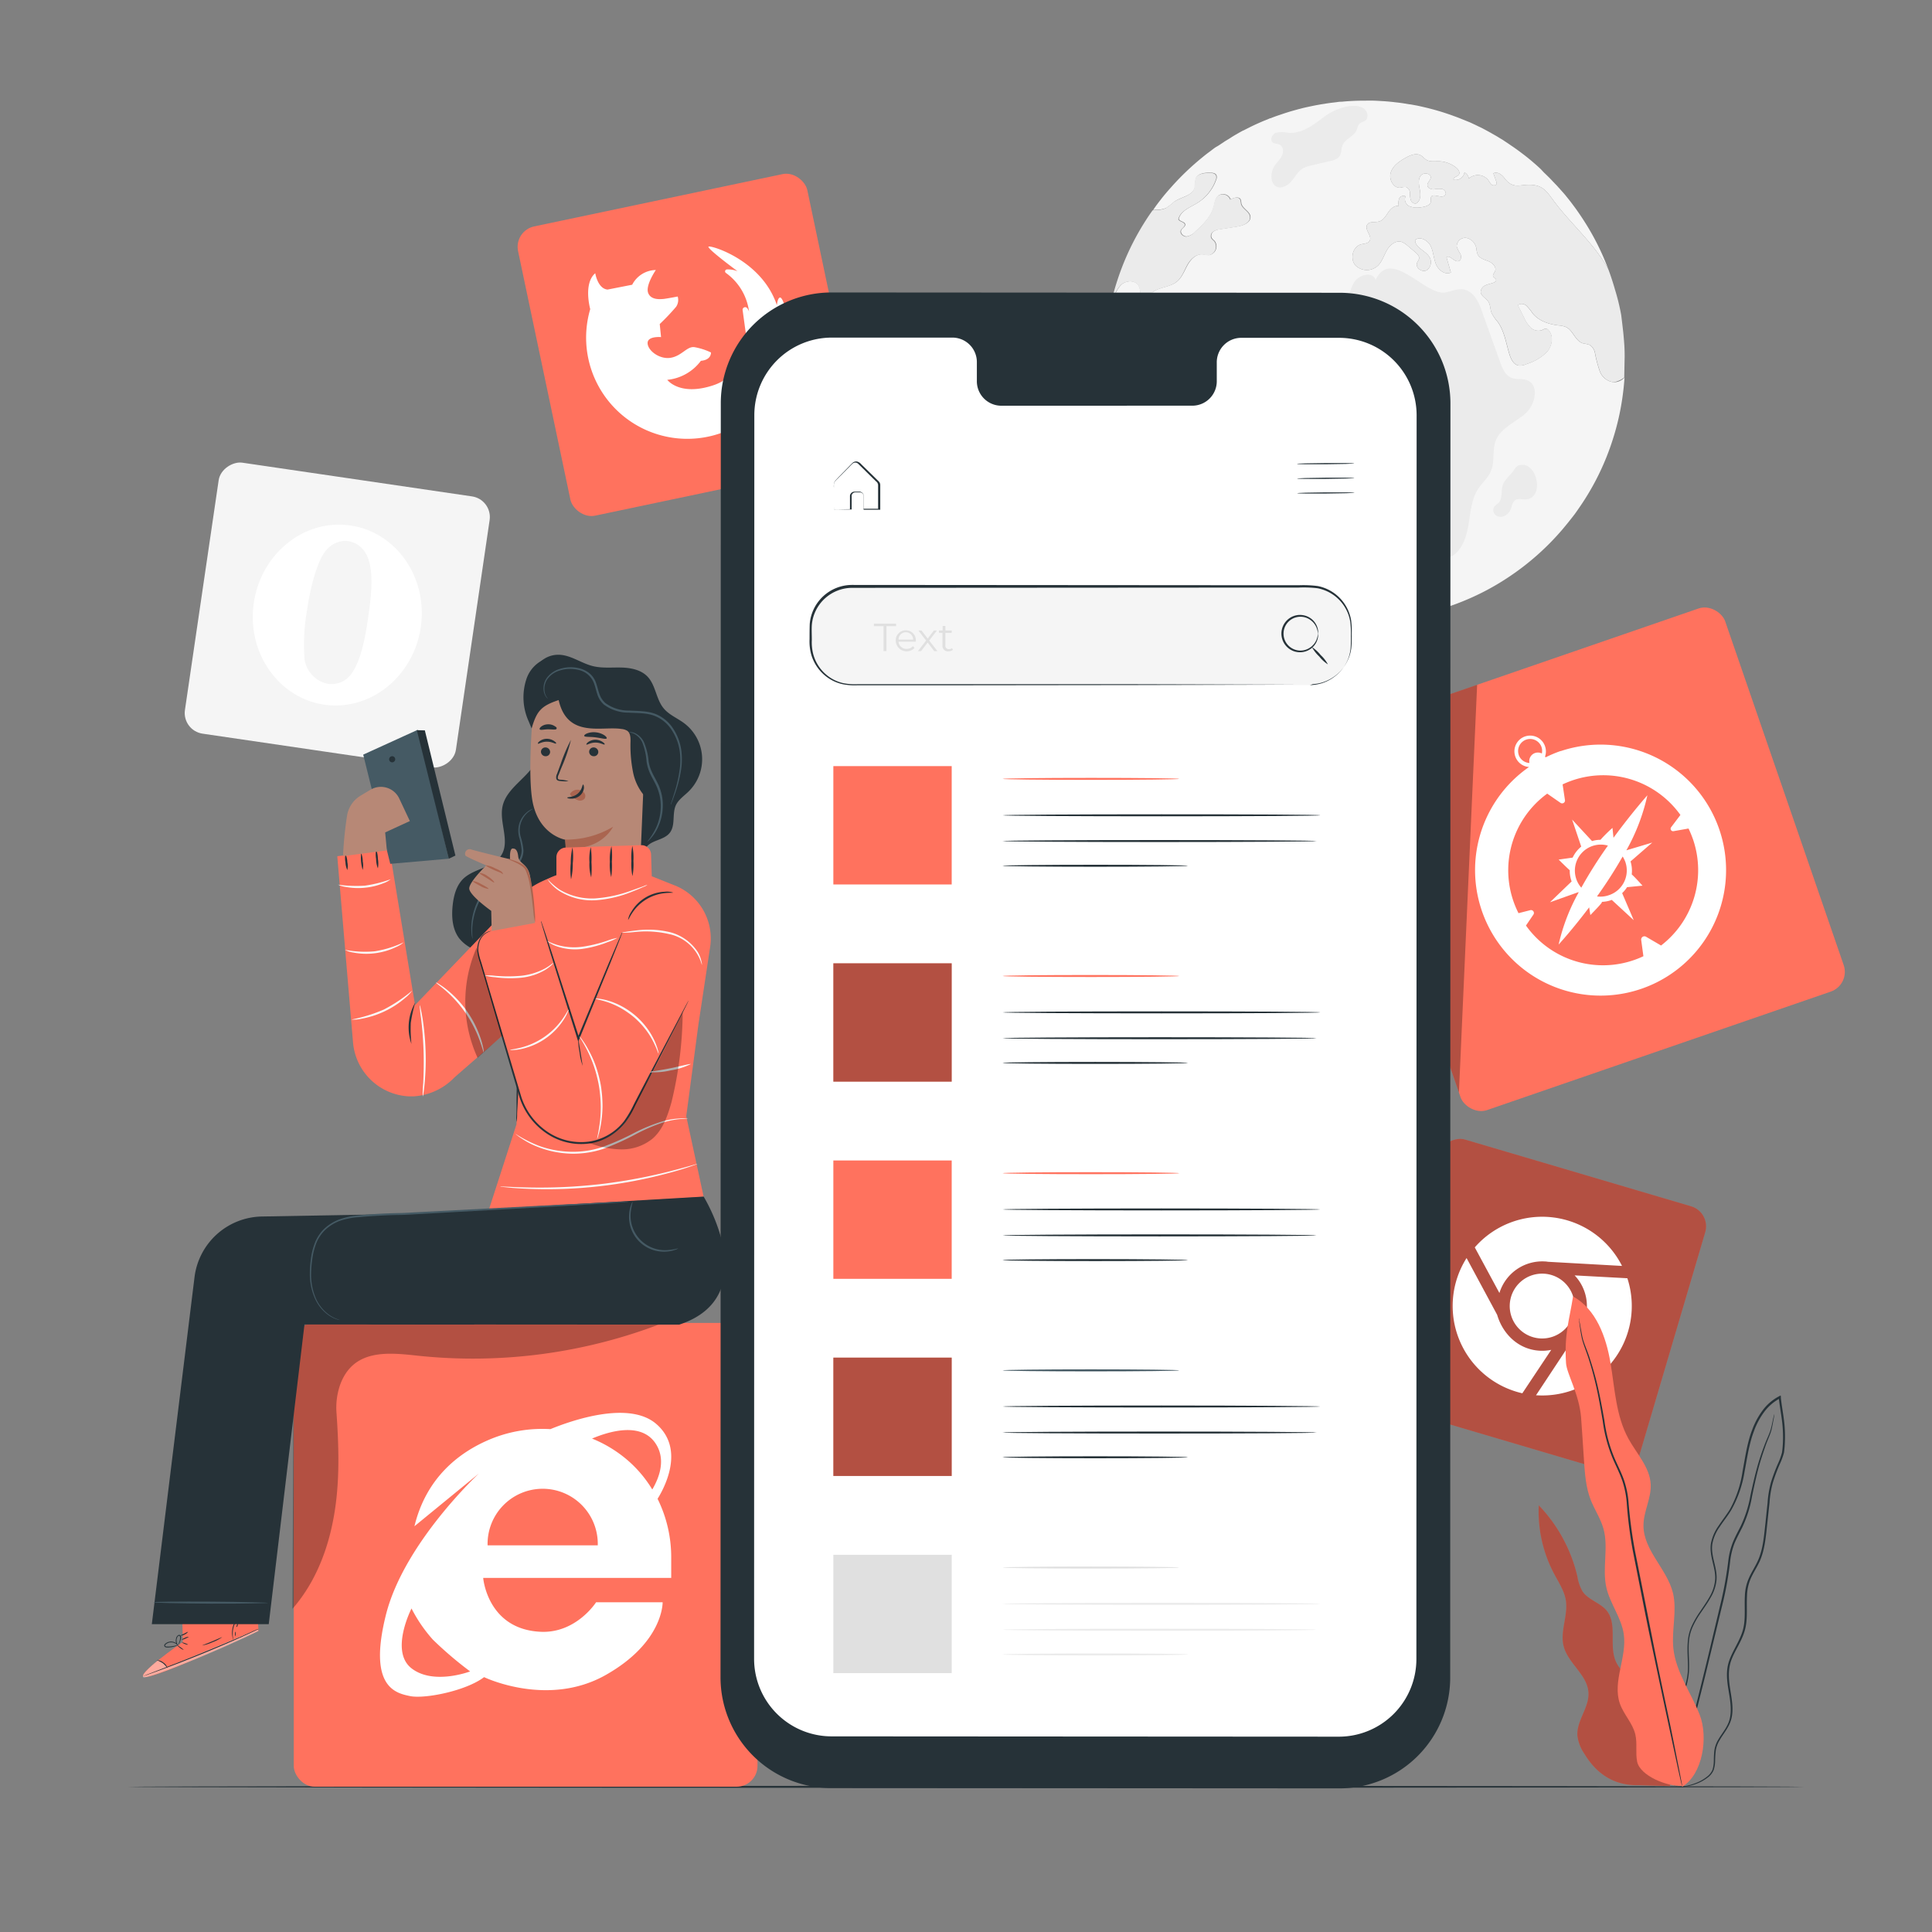 <svg xmlns="http://www.w3.org/2000/svg" viewBox="0 0 500 500"><rect x="0" y="0" width="500" height="500" fill="#808080" stroke="none"/><g id="freepik--background-complete--inject-5"><rect x="51.85" y="123.72" width="70.88" height="70.88" rx="5.4" transform="translate(-82.86 222.42) rotate(-81.65)" style="fill:#f5f5f5"></rect><path d="M90.69,136c-11.92-1.75-23.1,7.21-25,20S72,180.61,83.89,182.36s23.11-7.22,25-20S102.62,137.72,90.69,136ZM91,174.3a6.24,6.24,0,0,1-6.28,2.64,7.58,7.58,0,0,1-5.91-6.38,51.57,51.57,0,0,1,.69-12.89c.76-5.19,2.15-10.64,3.94-13.85s4.64-4.07,6.62-3.78,4.89,1.66,5.75,6.51c.66,3.69.24,8-.56,13.43C94.46,165.65,93.27,171.11,91,174.3Z" style="fill:#fff"></path><path d="M414,96.05a32.83,32.83,0,0,1-1.24-4.7,3.11,3.11,0,0,0-1.42-2.11,11.85,11.85,0,0,0-1.69-.39c-2-.59-2.54-3.37-4.42-4.23a6.51,6.51,0,0,0-1.9-.4c-2.52-.3-5.13-1.17-6.72-3.15a12.52,12.52,0,0,0-1.55-1.92,1.87,1.87,0,0,0-2.28-.21l1.58,3.18a8.63,8.63,0,0,0,1.76,2.66,2.87,2.87,0,0,0,3,.63,2,2,0,0,1,1-.35,1.11,1.11,0,0,1,.65.42c1.37,1.52.92,4-.42,5.6a12.91,12.91,0,0,1-5.22,3.11,4.07,4.07,0,0,1-2.13.41c-1.32-.24-2-1.68-2.4-3-.87-2.85-1.28-5.95-3.05-8.36A10.31,10.31,0,0,1,386,80.94c-.36-1-.27-2.07-.85-2.92s-1.86-1.39-1.95-2.46a2,2,0,0,1,1.25-1.72c.68-.33,1.45-.43,2.15-.71.28-.12.59-.32.6-.62,0-.45-.62-.63-.78-1s.31-.91.51-1.37c.44-1-.65-2.1-1.7-2.52s-2.31-.74-2.8-1.76a5.59,5.59,0,0,1-.34-1.52,3.36,3.36,0,0,0-2.5-2.75A2.19,2.19,0,0,0,377,63.8a9.34,9.34,0,0,0,.95,1.93c.29.66.21,1.64-.47,1.85-1.12.34-2.2-1.7-3.13-1,.38,1.31.75,2.62,1.14,3.94-1.47.74-3.23-.61-3.86-2.14s-.65-3.27-1.39-4.74-2.76-2.58-4-1.53c-.06,1.89,2.44,2.66,3.55,4.19a2.57,2.57,0,0,1-.5,3.61c-1.17.7-3-.52-2.59-1.81.16-.45.53-.82.57-1.3s-.45-1.07-.91-1.46l-2.14-1.8a4.57,4.57,0,0,0-1.52-.95c-1.47-.43-2.94.76-3.72,2.07s-1.21,2.87-2.29,4a4.18,4.18,0,0,1-5.92,0c-1.46-1.67-.71-4.8,1.43-5.41.81-.22,1.83-.2,2.26-.91.74-1.27-1.39-2.89-.65-4.16.56-1,2.05-.54,3.14-.87s1.68-1.41,2.32-2.35,1.62-1.86,2.72-1.62a3.45,3.45,0,0,1,.12-1.94,1.19,1.19,0,0,1,1.63-.59,2,2,0,0,0,1.05,2.58,5.71,5.71,0,0,0,3.1.23c1.05-.13,2.36-.51,2.44-1.56a3.85,3.85,0,0,1,0-1c.46-1.24,2.76.47,3.64-.53.52-.52-.05-1.45-.76-1.62a7.88,7.88,0,0,0-2.16.11c-.73,0-1.61-.35-1.64-1.08s.76-1.22.85-1.93c.14-1.19-1.89-1.5-2.6-.53s-.46,2.3-.24,3.48.33,2.58-.55,3.41c-.37.57-1.34.27-1.66-.33a4.92,4.92,0,0,1-.31-2,1.71,1.71,0,0,0-1-1.63,3.66,3.66,0,0,0-1.42.16c-1.85.22-3.14-2.17-2.55-3.94s2.26-2.92,3.89-3.82c1.19-.66,2.67-1.28,3.85-.61.55.31.94.84,1.48,1.16.94.56,2.1.35,3.17.37A7.49,7.49,0,0,1,377,43.5c.47.44.92,1.16.55,1.69s-1.57.67-1.36,1.32A2.31,2.31,0,0,0,379,44.64a1.94,1.94,0,0,1,1.12,1.58,3.46,3.46,0,0,1,5.06.41,4.48,4.48,0,0,0,.93,1.21c.43.27,1.18.14,1.23-.36a1,1,0,0,0-.09-.47c-.25-.73-.52-1.44-.77-2.15,1-.54,2.16.29,2.83,1.19,2.49,3.33,4.27,1.33,7.78,1.87,2.38.36,3.42,1.89,4.76,3.73C406,57.31,411.42,62,415.16,67.88c.39.61.76,1.24,1.1,1.88-.07-.16-.12-.32-.18-.48a65.76,65.76,0,0,0-5.43-11c-.46-.74-.93-1.48-1.41-2.2-.3-.45-.61-.91-.92-1.34-.39-.58-.8-1.13-1.22-1.69s-.66-.88-1-1.31l-.72-.89c-.26-.34-.54-.67-.84-1l-.89-1a4.11,4.11,0,0,0-.29-.31c-.31-.37-.64-.72-1-1.07a.44.44,0,0,0-.09-.11c-.09-.09-.18-.19-.28-.28-.27-.3-.55-.59-.83-.88-.46-.46-.93-.93-1.41-1.38S399,44,398.57,43.6s-.72-.66-1.1-1l-1.09-.94c-.45-.38-.91-.75-1.38-1.13h0c-1.29-1-2.62-2-4-2.92-.34-.24-.67-.46-1-.68s-.69-.45-1-.67l-1.05-.63c-.35-.23-.7-.43-1.05-.63l-.85-.48a4.91,4.91,0,0,0-.44-.25c-.61-.34-1.22-.67-1.84-1-.31-.16-.62-.32-.94-.46s-.8-.4-1.2-.58l-.18-.08c-.36-.17-.73-.35-1.1-.51L378.76,31c-.6-.24-1.2-.49-1.8-.71s-1.35-.5-2-.72-1.37-.46-2.06-.67-1.39-.41-2.09-.6c-1.38-.37-2.79-.7-4.21-1l-.07,0c-.54-.11-1.09-.21-1.63-.3l-.11,0-.72-.12c-1-.17-2-.31-3.07-.42l-.37-.05-.9-.09c-.69-.07-1.37-.12-2.06-.16s-1.44-.09-2.16-.11-1.51,0-2.27,0c-2,0-4,.08-5.94.27q-.7,0-1.38.12l-1.44.17c-.48.07-1,.13-1.43.21s-.95.14-1.43.23-.82.14-1.22.22c-1,.2-2,.41-3,.64l-1.37.35-1.37.38c-.75.21-1.49.44-2.22.68h0l-1.79.6,0,0c-.61.21-1.2.43-1.79.67l-.1,0-1.62.66q-1,.42-2,.87c-.55.26-1.1.51-1.63.78s-1.15.57-1.71.87l-.07,0c-.54.29-1.08.59-1.61.9s-1.1.63-1.64,1h0l-1.52.93-.56.38c-.53.34-1,.69-1.57,1s-1.25.9-1.87,1.35-1.08.82-1.6,1.24A68.27,68.27,0,0,0,303,48.56c-.9,1-1.75,2-2.58,3.07s-1.39,1.8-2,2.74-1.15,1.64-1.69,2.48c.54-.84,1.11-1.67,1.69-2.48l.51-.06a7.73,7.73,0,0,0,2.84-.46,16.77,16.77,0,0,0,2.08-1.61c1.85-1.33,4.89-1.57,5.39-3.78a16.77,16.77,0,0,1,.24-2.27c.53-1.33,2.3-1.53,3.73-1.5.61,0,1.32.08,1.6.61a1.58,1.58,0,0,1-.06,1.24,11.63,11.63,0,0,1-4.89,6c-1.86,1.13-4.27,2-4.78,4.11.25.72,1.55.66,1.66,1.41.07.6-.69.9-1,1.44-.41.77.52,1.72,1.4,1.68a3.85,3.85,0,0,0,2.27-1.28c1.94-1.8,4-3.74,4.68-6.29.3-1.06.4-2.29,1.25-3a2.09,2.09,0,0,1,3.17,1c.84-.47,2.15-.82,2.58,0a4.2,4.2,0,0,1,.18,1c.28,1.37,2.14,2,2.34,3.36.22,1.58-1.81,2.4-3.4,2.65l-4.31.68a4.06,4.06,0,0,0-1.79.57,1.41,1.41,0,0,0-.53,1.68,4.09,4.09,0,0,0,.74.76,2.3,2.3,0,0,1-1.47,3.71c-.57,0-1.14-.19-1.71-.21-1.71-.08-3.06,1.42-3.87,2.92S305.8,72,304.43,73c-2.19,1.65-6,1.27-7,3.8a6.14,6.14,0,0,0,0,3.27,4.37,4.37,0,0,1-.39,3.21c-.63.89-2.27,1.08-2.74.08a2.41,2.41,0,0,1-.06-1.41c.25-1.58.5-3.16.74-4.73a4.66,4.66,0,0,0-.35-3.44c-1-1.34-3.14-1.22-4.4-.14a7.8,7.8,0,0,0-2.11,4.37,19.18,19.18,0,0,1-1.22,4.23h0c-.22,1.32-.4,2.67-.54,4s-.24,2.76-.29,4.16a6.14,6.14,0,0,0,.54-.51c.68-.69,2-3.62,3.24-2.18a1.08,1.08,0,0,1,0,1.33c-.37.48-1.12.58-1.4,1.11s.14,1.38.71,1.78a6.27,6.27,0,0,1,1.68,1.26c.78,1.12,0,2.81.79,4,.65,1,2,1,3.22,1.17l.4.07a5.38,5.38,0,0,1,4.62-5c4.41-1,10.2,2.66,12.68,6,2.77,3.71,4.08,9,8.32,10.84,3,1.33,7.35.85,8.83,3.82,1.32,2.66-1,5.65-1.33,8.6-.23,2,.41,3.89.56,5.84s-.44,4.24-2.21,5.06c-1,.44-2.24.39-3,1.14-1.41,1.34-.25,4.11-1.67,5.45a6.86,6.86,0,0,1-1.8.94c-3.18,1.61-3.1,6.3-1.62,9.55,0,.11.11.22.16.34a67.29,67.29,0,0,0,66.08,1.67h0a66.13,66.13,0,0,0,5.95-3.59,67.21,67.21,0,0,0,13.47-12q1.69-2,3.22-4c.52-.71,1-1.42,1.51-2.16a65.77,65.77,0,0,0,8.37-17.21,65.59,65.59,0,0,0,2.57-11.41c.2-1.51.36-3,.47-4.59a3.88,3.88,0,0,1-2.71,1.21A4.37,4.37,0,0,1,414,96.05Z" style="fill:#f5f5f5"></path><path d="M337.15,43.61c-1.34.79-2,2.3-3.08,3.46s-2.87,2-4.08,1a2.82,2.82,0,0,1-.92-2A5.16,5.16,0,0,1,329.8,43c.58-.94,1.46-1.68,1.95-2.68s.39-2.45-.61-2.91c-.55-.25-1.23-.16-1.71-.51-.87-.64-.25-2.15.76-2.53a7.66,7.66,0,0,1,3.2,0c3.9.25,6.77-2.3,9.7-4.43,2.28-1.64,7.14-3.59,9.78-1.91,1.05.67,1.46,2.4.47,3.16-.44.34-1.06.42-1.47.79s-.57,1.2-.85,1.81c-.74,1.57-2.87,2.15-3.55,3.75-.41,1-.23,2.16-.86,3a3.76,3.76,0,0,1-2.19,1.09l-5.09,1.2A7.55,7.55,0,0,0,337.15,43.61Z" style="fill:#ebebeb"></path><path d="M382.61,126.43c-1.69,2.54-2,5.72-2.46,8.73s-1.27,6.22-3.59,8.21-6.57,1.86-7.85-.91c-.69-1.5-.33-3.28-.71-4.89-.49-2.1-2.17-3.72-3-5.73a15.77,15.77,0,0,1-.73-5.44c-.3-10.06-2.76-20.55-9.6-27.92a6.66,6.66,0,0,0-3-2.11,3.85,3.85,0,0,0-3.93,1.36,14.21,14.21,0,0,1-1.51,2.27c-1.46,1.34-4,.38-5-1.34s-.84-3.84-.68-5.81c.2-2.45.41-4.9.61-7.35a6.12,6.12,0,0,1,1.09-3.62c1.19-1.39,3.34-1.45,4.8-2.55,1.92-1.43,2.17-4.17,3.38-6.24s5-2.94,5.55-.61c4-8.57,12.85,4.16,18.11,3.2,1.52-.28,3-1,4.55-.8,2.72.38,4.12,3.37,5,6q2.29,6.42,4.6,12.85c.58,1.63,1.34,3.44,3,4.07,1.23.48,2.67.11,3.92.57,3.3,1.2,2.23,6.39-.43,8.69s-6.38,3.74-7.64,7c-.95,2.47-.2,5.36-1.22,7.8C385.2,123.59,383.66,124.85,382.61,126.43Z" style="fill:#ebebeb"></path><path d="M395.14,129.22c-1.09.15-2.37-.39-3.19.34a3.53,3.53,0,0,0-.78,1.72,3.7,3.7,0,0,1-1.53,2.1,2.31,2.31,0,0,1-2.51,0,1.7,1.7,0,0,1-.35-2.35,11.16,11.16,0,0,1,.94-.76c1.44-1.36.45-3.89,1.55-5.5.64-1,1.66-1.93,2.37-2.89.54-.74.74-1.33,1.74-1.53C397.77,119.44,399.75,128.57,395.14,129.22Z" style="fill:#ebebeb"></path><g style="opacity:0.6"><path d="M315.76,149.15c.56.39,1.14.76,1.72,1.12.4.26.81.5,1.22.75-.41-.25-.82-.49-1.22-.75C316.9,149.91,316.32,149.54,315.76,149.15Z" style="fill:#263238"></path></g><g style="opacity:0.6"><path d="M286,90.47h0c0,.13,0,.25,0,.37,0,.4,0,.81,0,1.22,0-.41,0-.82,0-1.22C286,90.72,286,90.6,286,90.47Z" style="fill:#263238"></path></g><path d="M294.72,111c-.21-1.93.43-3.86.46-5.8,0-1.35-.07-2.76-.1-4.11a19.45,19.45,0,0,1-3.41-.48,1.06,1.06,0,0,1-.63-.32,1.26,1.26,0,0,1-.14-.72c-.09-1.51-1.54-2.51-2.85-3.27a12.14,12.14,0,0,0-2.08-1c0,.16,0,.31,0,.47a67.25,67.25,0,0,0,4.28,21.35,64.27,64.27,0,0,0,4.11,8.82c.66,1.22,1.39,2.42,2.14,3.61.94,1.45,1.92,2.88,3,4.25s2,2.61,3.12,3.85q2.25,2.57,4.76,4.9c1.48,1.38,3,2.69,4.63,3.94-3.67-9.86-7.13-19.93-13.41-28.32C296.93,115.92,295,113.68,294.72,111Z" style="fill:#ebebeb"></path><path d="M295.2,98.44l-.4-.07c-1.19-.13-2.57-.19-3.22-1.17-.75-1.14,0-2.83-.79-4A6.27,6.27,0,0,0,289.11,92c-.57-.4-1.06-1.17-.71-1.78s1-.63,1.4-1.11a1.08,1.08,0,0,0,0-1.33c-1.21-1.44-2.56,1.49-3.24,2.18a6.14,6.14,0,0,1-.54.51h0c0,.13,0,.25,0,.37,0,.4,0,.81,0,1.22s0,.81,0,1.21,0,.32,0,.64,0,1,0,1.33a12.14,12.14,0,0,1,2.08,1c1.31.76,2.76,1.76,2.85,3.27a1.26,1.26,0,0,0,.14.72,1.06,1.06,0,0,0,.63.32,19.45,19.45,0,0,0,3.41.48" style="fill:#ebebeb"></path><path d="M295.08,101.05c0,1.35.12,2.76.1,4.11,0,1.94-.67,3.87-.46,5.8.31,2.72,2.21,5,3.86,7.15,6.28,8.39,9.74,18.46,13.41,28.32h0c.69.54,1.38,1,2.08,1.55s1.11.79,1.68,1.17,1.14.76,1.72,1.12c.4.26.81.5,1.22.75-.05-.12-.11-.23-.16-.34-1.48-3.25-1.56-7.94,1.62-9.55a6.86,6.86,0,0,0,1.8-.94c1.42-1.34.26-4.11,1.67-5.45.8-.75,2.05-.7,3-1.14,1.77-.82,2.35-3.1,2.21-5.06s-.79-3.89-.56-5.84c.35-3,2.65-5.94,1.33-8.6-1.48-3-5.8-2.49-8.83-3.82-4.24-1.87-5.55-7.13-8.32-10.84-2.48-3.32-8.27-7-12.68-6a5.38,5.38,0,0,0-4.62,5" style="fill:#ebebeb"></path><path d="M290.16,73.68c1.26-1.08,3.43-1.2,4.4.14a4.66,4.66,0,0,1,.35,3.44c-.24,1.57-.49,3.15-.74,4.73a2.41,2.41,0,0,0,.06,1.41c.47,1,2.11.81,2.74-.08a4.37,4.37,0,0,0,.39-3.21,6.14,6.14,0,0,1,0-3.27c1.07-2.53,4.85-2.15,7-3.8,1.37-1,2-2.74,2.78-4.24s2.16-3,3.87-2.92c.57,0,1.14.23,1.71.21a2.3,2.3,0,0,0,1.47-3.71,4.09,4.09,0,0,1-.74-.76,1.41,1.41,0,0,1,.53-1.68,4.06,4.06,0,0,1,1.79-.57l4.31-.68c1.59-.25,3.62-1.07,3.4-2.65-.2-1.38-2.06-2-2.34-3.36a4.2,4.2,0,0,0-.18-1c-.43-.87-1.74-.52-2.58,0a2.09,2.09,0,0,0-3.17-1c-.85.7-.95,1.93-1.25,3-.71,2.55-2.74,4.49-4.68,6.29a3.85,3.85,0,0,1-2.27,1.28c-.88,0-1.81-.91-1.4-1.68.28-.54,1-.84,1-1.44-.11-.75-1.41-.69-1.66-1.41.51-2.1,2.92-3,4.78-4.11a11.63,11.63,0,0,0,4.89-6,1.58,1.58,0,0,0,.06-1.24c-.28-.53-1-.61-1.6-.61-1.43,0-3.2.17-3.73,1.5a16.77,16.77,0,0,0-.24,2.27c-.5,2.21-3.54,2.45-5.39,3.78a16.77,16.77,0,0,1-2.08,1.61,7.73,7.73,0,0,1-2.84.46l-.51.06c-.58.81-1.15,1.64-1.69,2.48s-1.07,1.7-1.58,2.57a67.1,67.1,0,0,0-5.83,13c-.52,1.6-1,3.21-1.38,4.86s-.74,3.31-1,5a19.18,19.18,0,0,0,1.22-4.23A7.8,7.8,0,0,1,290.16,73.68Z" style="fill:#ebebeb"></path><path d="M420.35,97.7a6.53,6.53,0,0,1-2.71,1.22,4.37,4.37,0,0,1-3.6-2.87,32.83,32.83,0,0,1-1.24-4.7,3.11,3.11,0,0,0-1.42-2.11,11.85,11.85,0,0,0-1.69-.39c-2-.59-2.54-3.37-4.42-4.23a6.51,6.51,0,0,0-1.9-.4c-2.52-.3-5.13-1.17-6.72-3.15a12.52,12.52,0,0,0-1.55-1.92,1.87,1.87,0,0,0-2.28-.21l1.58,3.18a8.63,8.63,0,0,0,1.76,2.66,2.87,2.87,0,0,0,3,.63,2,2,0,0,1,1-.35,1.11,1.11,0,0,1,.65.42c1.37,1.52.92,4-.42,5.6a12.91,12.91,0,0,1-5.22,3.11,4.07,4.07,0,0,1-2.13.41c-1.32-.24-2-1.68-2.4-3-.87-2.85-1.28-5.95-3.05-8.36A10.31,10.31,0,0,1,386,80.94c-.36-1-.27-2.07-.85-2.92s-1.86-1.39-1.95-2.46a2,2,0,0,1,1.25-1.72c.68-.33,1.45-.43,2.15-.71.28-.12.59-.32.6-.62,0-.45-.62-.63-.78-1s.31-.91.51-1.37c.44-1-.65-2.1-1.7-2.52s-2.31-.74-2.8-1.76a5.59,5.59,0,0,1-.34-1.52,3.36,3.36,0,0,0-2.5-2.75A2.19,2.19,0,0,0,377,63.8a9.34,9.34,0,0,0,.95,1.93c.29.66.21,1.64-.47,1.85-1.12.34-2.2-1.7-3.13-1,.38,1.31.75,2.62,1.14,3.94-1.47.74-3.23-.61-3.86-2.14s-.65-3.27-1.39-4.74-2.76-2.58-4-1.53c-.06,1.89,2.44,2.66,3.55,4.19a2.57,2.57,0,0,1-.5,3.61c-1.17.7-3-.52-2.59-1.81.16-.45.53-.82.57-1.3s-.45-1.07-.91-1.46l-2.14-1.8a4.57,4.57,0,0,0-1.52-.95c-1.47-.43-2.94.76-3.72,2.07s-1.21,2.87-2.29,4a4.18,4.18,0,0,1-5.92,0c-1.46-1.67-.71-4.8,1.43-5.41.81-.22,1.83-.2,2.26-.91.74-1.27-1.39-2.89-.65-4.16.56-1,2.05-.54,3.14-.87s1.68-1.41,2.32-2.35,1.62-1.86,2.72-1.62a3.45,3.45,0,0,1,.12-1.94,1.19,1.19,0,0,1,1.63-.59,2,2,0,0,0,1.05,2.58,5.71,5.71,0,0,0,3.1.23c1.05-.13,2.36-.51,2.44-1.56a3.85,3.85,0,0,1,0-1c.46-1.24,2.76.47,3.64-.53.52-.52-.05-1.45-.76-1.62a7.88,7.88,0,0,0-2.16.11c-.73,0-1.61-.35-1.64-1.08s.76-1.22.85-1.93c.14-1.19-1.89-1.5-2.6-.53s-.46,2.3-.24,3.48.33,2.58-.55,3.41c-.37.57-1.34.27-1.66-.33a4.92,4.92,0,0,1-.31-2,1.71,1.71,0,0,0-1-1.63,3.66,3.66,0,0,0-1.42.16c-1.85.22-3.14-2.17-2.55-3.94s2.26-2.92,3.89-3.82c1.19-.66,2.67-1.28,3.85-.61.55.31.94.84,1.48,1.16.94.56,2.1.35,3.17.37A7.49,7.49,0,0,1,377,43.5c.47.44.92,1.16.55,1.69s-1.57.67-1.36,1.32A2.31,2.31,0,0,0,379,44.64a1.94,1.94,0,0,1,1.12,1.58,3.46,3.46,0,0,1,5.06.41,4.48,4.48,0,0,0,.93,1.21c.43.27,1.18.14,1.23-.36a1,1,0,0,0-.09-.47c-.25-.73-.52-1.44-.77-2.15,1-.54,2.16.29,2.83,1.19,2.49,3.33,4.27,1.33,7.78,1.87,2.38.36,3.42,1.89,4.76,3.73C406,57.31,411.42,62,415.16,67.88c.39.61.76,1.24,1.1,1.88h0q.48,1.28.9,2.58c.28.86.55,1.73.8,2.61a56.21,56.21,0,0,1,1.61,6.6s.47,3.81.58,5c.09,1,.17,1.89.23,2.85s.08,1.92.08,2.89Z" style="fill:#ebebeb"></path></g><g id="freepik--Floor--inject-5"><path d="M467.06,462.43c0,.14-97.19.26-217,.26s-217.07-.12-217.07-.26,97.17-.26,217.07-.26S467.06,462.28,467.06,462.43Z" style="fill:#263238"></path></g><g id="freepik--Browsers--inject-5"><rect x="359.79" y="169.93" width="104.89" height="104.89" rx="5.4" transform="translate(-49.97 146.49) rotate(-19.02)" style="fill:#FF725E"></rect><path d="M403.89,194.36A32.36,32.36,0,0,0,400,196l-.14-.22a4,4,0,0,0,0-2.63,4.07,4.07,0,1,0-4.15,5.35,32.48,32.48,0,1,0,8.19-4.11Zm-10.84,1a3.11,3.11,0,0,1,5.9-2,3.17,3.17,0,0,1,.08,1.64,2.27,2.27,0,0,0-1.74-.13,2.23,2.23,0,0,0-1.47,2.59A3.12,3.12,0,0,1,393.05,195.4Zm36.8,49.32L426,242.43a.84.84,0,0,0-1.26.83l.57,4.21a24.47,24.47,0,0,1-30.39-7.94l1.93-2.84a.75.75,0,0,0-.81-1.14l-3.05.78a24.53,24.53,0,0,1,7.43-30.94l3.41,2.37A.74.74,0,0,0,405,207l-.6-4a25.79,25.79,0,0,1,2.7-1.09,24.55,24.55,0,0,1,27.79,9l-2.42,3.2a.64.64,0,0,0,.62,1l3.9-.69a28.48,28.48,0,0,1,1.21,2.95A24.59,24.59,0,0,1,429.85,244.72Z" style="fill:#fff"></path><path d="M426.34,205.82s-4,4.49-8.77,11l-.26-2.56a36.38,36.38,0,0,0-3.11,3.08,7.54,7.54,0,0,0-2.18.33l-5.16-5.57,2.36,7a8.19,8.19,0,0,0-2.22,2.85l-3.62.51s2,2,2.87,2.76a7.8,7.8,0,0,0,.41,2.68,1.8,1.8,0,0,0,.08.21l-5.61,5.4,7.35-2.62a.46.46,0,0,0,.07.07,50.37,50.37,0,0,0-5.18,13.49s3.56-3.87,7.9-9.63l.31,2s3.17-3.19,3-3.37l-.07-.05a8.07,8.07,0,0,0,2.35-.41l.26-.1,5.69,5.25-3-7a7.77,7.77,0,0,0,1.27-1.54l4-.39s-1.93-2.17-2.79-2.92a8,8,0,0,0-.31-3.35l5.62-4.88-6.7,2A51.78,51.78,0,0,0,426.34,205.82Zm-14.21,13.12a6.7,6.7,0,0,1,4-.1,115.17,115.17,0,0,0-6.89,10.89,6.56,6.56,0,0,1-1.31-2.27A6.73,6.73,0,0,1,412.13,218.94Zm1.21,13a117.52,117.52,0,0,0,6.6-10.28,7,7,0,0,1,.72,1.48,6.73,6.73,0,0,1-4.24,8.52A6.66,6.66,0,0,1,413.34,232Z" style="fill:#fff"></path><polygon points="382.28 177.23 377.57 282.73 372.59 268.29 373.04 180.41 382.28 177.23" style="opacity:0.3"></polygon><rect x="362.3" y="302.05" width="71.82" height="71.82" rx="5.4" transform="translate(-38.66 624.2) rotate(-73.55)" style="fill:#FF725E"></rect><g style="opacity:0.3"><rect x="362.3" y="302.05" width="71.82" height="71.82" rx="5.4" transform="translate(-38.66 624.2) rotate(-73.55)"></rect></g><path d="M390.73,337.54a8.39,8.39,0,1,0,8.85-7.91A8.39,8.39,0,0,0,390.73,337.54Z" style="fill:#fff"></path><path d="M388.05,334.63a11.59,11.59,0,0,1,11.7-8.17c.31,0,.61.05.91.09v0l19.12,1.07a23.15,23.15,0,0,0-38.11-4.8Z" style="fill:#fff"></path><path d="M407.51,330.07a11.53,11.53,0,0,1,0,15.91l-10,15.13.35,0a23.15,23.15,0,0,0,23.3-30.3Z" style="fill:#fff"></path><path d="M401.46,349.34a11.49,11.49,0,0,1-3,.22c-5.42-.3-9.51-4.23-11-9.29l-7.91-14.69a23.17,23.17,0,0,0,14.43,35Z" style="fill:#fff"></path><rect x="140.02" y="51.01" width="76.5" height="76.5" rx="5.4" transform="translate(-14.56 38.64) rotate(-11.89)" style="fill:#FF725E"></rect><path d="M169.73,69.88s-2.7,3.9-2,5.89,3.32,1.63,3.86,1.61,3.8-.64,3.8-.64a3.14,3.14,0,0,1-.41,2.65,56.94,56.94,0,0,1-4.24,4.47l.34,3.38s-3.57-.33-3.48,1.61,3.14,4.23,6,3.74,4.18-3,6.1-2.75a16.47,16.47,0,0,1,4.3,1.38s.17,1.92-2.61,2.16a12.34,12.34,0,0,1-8.7,4.92s3.16,4.31,11.89,1.42c7.69-2.55,7.59-9.89,7.46-11.61a.35.35,0,0,1,.52-.33,2.9,2.9,0,0,1,.82,1.14l-1.19-8.66a.67.67,0,0,1,1.17-.53,3.21,3.21,0,0,1,.49.9,14.55,14.55,0,0,0-6-10,.5.5,0,0,1,.31-.9,6.6,6.6,0,0,1,2.72.47s-8.13-6-7.5-6.38S197.2,67.34,201.06,79c0,0,.14-2,.86-2,.15,0,.65.36,1.16,2.25A29.66,29.66,0,0,1,203,94.76h0A26.16,26.16,0,0,1,152.75,80s-1.85-6.62,1.3-9.29c0,0,.63,4,3.19,4.23l6.37-1.25A7,7,0,0,1,169.73,69.88Z" style="fill:#fff"></path><rect x="76.02" y="342.38" width="120.02" height="120.02" rx="5.4" style="fill:#FF725E"></rect><path d="M169.82,368.5c-7.11-6.11-22-.84-27.38,1.36a35.16,35.16,0,0,0-16.46,3c-7.29,3.24-15.69,9.61-18.72,22.13l16.68-13.65s-19.42,18-24.07,36.61,2.45,20.23,6.28,21,14.48-1.36,19.13-4.91c0,0,16.4,7.94,31.44-.53s14.77-18.85,14.77-18.85H154.27s-5.1,8-14.22,7.65c-13.94-.56-15-13.95-15-13.95l48.66,0v-5.33a34.05,34.05,0,0,0-3.53-15.14C171.68,385.49,177.52,375.12,169.82,368.5ZM106.5,431.76c-5.69-4.43,0-15.49,0-15.49a37.87,37.87,0,0,0,5.53,8.07,95.85,95.85,0,0,0,9.64,8.22S112.19,436.19,106.5,431.76Zm19.69-31.83a14.26,14.26,0,1,1,28.51,0Zm36.18-22.07a33.12,33.12,0,0,0-9.15-5.56c4.47-1.89,12.39-4.21,16.19.91,3,4.08,1.42,8.83-.6,12.27A31.62,31.62,0,0,0,162.37,377.86Z" style="fill:#fff"></path><g style="opacity:0.3"><path d="M75.69,416.36c5.37-6.13,8.65-13.88,10.31-21.86,2-9.39,1.76-19.13,1.1-28.67a18.11,18.11,0,0,1,.88-7.31c3.38-9.53,12.46-8.49,20.1-7.67a135.56,135.56,0,0,0,63.6-8.51H81.22A5.22,5.22,0,0,0,76,347.55Z"></path></g></g><g id="freepik--Character--inject-5"><path d="M139.05,196.42c-2,4.75-7.94,7.27-9,12.3-.88,4.16,1.95,8.89-.26,12.53-2,3.36-7,3.42-9.87,6.15-1.8,1.74-2.48,4.32-2.76,6.8-.33,3-.13,6.18,1.64,8.59a9.8,9.8,0,0,0,7.19,3.65,20.57,20.57,0,0,0,8.15-1.33c7.3-2.46,14.09-6.84,18.66-13.05s6.72-14.36,5-21.87-7.68-14.1-15.19-15.85" style="fill:#263238"></path><path d="M122.27,242.92s-.06-.13-.1-.4a7.2,7.2,0,0,1-.15-1.17,14.52,14.52,0,0,1,.3-4.32,16.85,16.85,0,0,1,2.5-5.93,16,16,0,0,1,2.51-2.89,21.22,21.22,0,0,1,3.31-2.4,12.93,12.93,0,0,0,3.08-2.49A4.89,4.89,0,0,0,135,220a16,16,0,0,0-.63-3.29,6.72,6.72,0,0,1-.12-3,6.24,6.24,0,0,1,2.3-3.66,5.45,5.45,0,0,1,1-.61,1.66,1.66,0,0,1,.4-.13,14.07,14.07,0,0,0-1.29.9,6.23,6.23,0,0,0-2.06,3.57,6.49,6.49,0,0,0,.18,2.87,16.24,16.24,0,0,1,.69,3.39,5.38,5.38,0,0,1-1.37,3.61,13.26,13.26,0,0,1-3.19,2.6,17.36,17.36,0,0,0-5.7,5.12,16.83,16.83,0,0,0-2.54,5.74,16.22,16.22,0,0,0-.46,4.23C122.24,242.36,122.32,242.91,122.27,242.92Z" style="fill:#455a64"></path><path d="M140.6,181.71a6.74,6.74,0,0,1,3.89-12.26c3.15,0,5.86,2.17,8.91,2.93,2.4.6,4.91.32,7.38.38s5.11.57,6.81,2.36c2.12,2.23,2.19,5.8,4.15,8.18,1.39,1.7,3.55,2.54,5.31,3.86a11.67,11.67,0,0,1,1.16,17.67c-1.17,1.15-2.63,2.11-3.32,3.6-1,2.27,0,5.28-1.64,7.21s-5,1.76-6.16,3.93c-.48.87-.6,2.09-1.52,2.48a2.56,2.56,0,0,1-2.19-.51l-9.17-5.43" style="fill:#263238"></path><path d="M152.27,225.81l-9.42,1.26a22.88,22.88,0,0,0-9.37,5.89l-26.07,27.16-6.61-40.26-13.51,1.73,4.06,48a15.27,15.27,0,0,0,14.55,14.15c.36,0,.72,0,1.08,0a16,16,0,0,0,10.66-4.93l17.09-14.9" style="fill:#FF725E"></path><path d="M89.89,225.17a5,5,0,0,1-.48-2,5.12,5.12,0,0,1,0-2.08,4.77,4.77,0,0,1,.48,2A4.93,4.93,0,0,1,89.89,225.17Z" style="fill:#263238"></path><path d="M93.86,225.13a11,11,0,0,1-.4-4.36,5.61,5.61,0,0,1,.42,2.16A5.24,5.24,0,0,1,93.86,225.13Z" style="fill:#263238"></path><path d="M97.8,224.72a6.69,6.69,0,0,1-.46-2.41,7,7,0,0,1,0-2.45,6.56,6.56,0,0,1,.46,2.41A7,7,0,0,1,97.8,224.72Z" style="fill:#263238"></path><path d="M108.09,188.88c.26.47,8.06,33.35,8.06,33.35L101,223.56l-7-28.26Z" style="fill:#455a64"></path><polygon points="116.15 222.23 117.86 221.42 109.95 189.02 107.88 188.97 116.15 222.23" style="fill:#263238"></polygon><path d="M102.27,196.37a.8.8,0,0,1-.65.91.78.78,0,0,1-.9-.65.79.79,0,0,1,.65-.91A.78.78,0,0,1,102.27,196.37Z" style="fill:#263238"></path><path d="M100.12,220.09l-.44-4.66,6.39-2.94-2.78-5.91a5.25,5.25,0,0,0-7.4-2.2l-2.54,1.52a7.42,7.42,0,0,0-3.5,5,97.87,97.87,0,0,0-1.08,10.66" style="fill:#b78876"></path><path d="M149,225.37c-12.06,1.35-16,10.36-21.6,18.42l-8.13,15,15.5,5.14L133.66,291l-7.12,22,55.56-3.28-4.5-20.85,3.16-23.8,3-19.85a14.77,14.77,0,0,0-8.95-16c-7.48-2.92-7.68-3.47-13.63-3.73-1.89-.08-10.65-.45-12.18-.07" style="fill:#FF725E"></path><path d="M133.68,290.37a12.2,12.2,0,0,0,.15-1.63c0-1.15.13-2.65.22-4.47.16-3.77.34-9,.52-14.73s.3-11,.37-14.74c0-1.82,0-3.32.05-4.47a9.53,9.53,0,0,0-.05-1.64,9,9,0,0,0-.15,1.63c-.06,1.14-.13,2.65-.22,4.46-.16,3.77-.35,9-.52,14.74s-.31,11-.37,14.74c0,1.82,0,3.33-.05,4.47A8.38,8.38,0,0,0,133.68,290.37Z" style="fill:#263238"></path><path d="M47.31,424.93l-.2-9.9,19-6.74.79,13.78-1.07.51C61,424.83,41.42,433.7,37.76,434,33.68,434.41,47.31,424.93,47.31,424.93Z" style="fill:#FF725E"></path><g style="opacity:0.4"><path d="M40.76,429.82s-4.65,3.66-3.64,4.26,21.18-7.61,29.76-12l-.19-.39-23.45,9.78S41.8,429.44,40.76,429.82Z" style="fill:#fff"></path></g><path d="M67,421.56l-.29.15-.85.41-3.15,1.45c-2.68,1.2-6.39,2.81-10.53,4.5s-7.92,3.13-10.67,4.14l-3.27,1.18-.89.3a1.14,1.14,0,0,1-.32.09l.31-.13.87-.35,3.24-1.24c2.74-1.05,6.51-2.52,10.64-4.21s7.86-3.27,10.55-4.43L65.78,422l.87-.37Z" style="fill:#263238"></path><path d="M43.36,431.73a7.9,7.9,0,0,0-1.22-1.29,7.63,7.63,0,0,0-1.6-.78,2.56,2.56,0,0,1,1.73.6A2.53,2.53,0,0,1,43.36,431.73Z" style="fill:#263238"></path><path d="M47.5,427s-.41-.15-.84-.46-.73-.58-.7-.63.41.14.84.45S47.53,426.91,47.5,427Z" style="fill:#263238"></path><path d="M48.62,425.63c0,.06-.38,0-.79-.17s-.74-.31-.72-.37.38,0,.8.16S48.64,425.57,48.62,425.63Z" style="fill:#263238"></path><path d="M48.84,423.59c0,.06-.36.28-.87.49a2.14,2.14,0,0,1-1,.28c0-.06.36-.28.87-.49A2.31,2.31,0,0,1,48.84,423.59Z" style="fill:#263238"></path><path d="M48.68,422.29a2,2,0,0,1-.91.72,1.94,1.94,0,0,1-1.12.29,6.29,6.29,0,0,1,1-.5A6,6,0,0,1,48.68,422.29Z" style="fill:#263238"></path><path d="M46.27,425.67a3.66,3.66,0,0,1-1.14.45,7.06,7.06,0,0,1-1.31.23,3.65,3.65,0,0,1-.81,0,.7.7,0,0,1-.43-.24.51.51,0,0,1,0-.53,2.26,2.26,0,0,1,2.82-.44,2.21,2.21,0,0,1,.68.61c.13.18.17.29.16.3a3.49,3.49,0,0,0-.92-.76,2.23,2.23,0,0,0-1.22-.24,2,2,0,0,0-1.32.65c-.12.2,0,.39.28.42a3.76,3.76,0,0,0,.75,0,8.35,8.35,0,0,0,1.29-.18C45.82,425.81,46.26,425.63,46.27,425.67Z" style="fill:#263238"></path><path d="M46,425.84a1.17,1.17,0,0,1-.45-.73,1.91,1.91,0,0,1,0-1,1.23,1.23,0,0,1,.71-1,.48.48,0,0,1,.56.38,1.49,1.49,0,0,1,0,.59,4.23,4.23,0,0,1-.26.9,1.92,1.92,0,0,1-.46.73s.14-.3.31-.79a3.88,3.88,0,0,0,.19-.87c.06-.3,0-.78-.31-.71s-.47.49-.55.78a2,2,0,0,0,0,.87A3.8,3.8,0,0,0,46,425.84Z" style="fill:#263238"></path><path d="M64.63,416.87s-.52.16-1.28.58A6.08,6.08,0,0,0,61,419.78a6.15,6.15,0,0,0-.76,3.24c0,.87.22,1.39.18,1.4a1.42,1.42,0,0,1-.15-.36,5.31,5.31,0,0,1-.19-1,5.81,5.81,0,0,1,.72-3.36,6,6,0,0,1,2.49-2.37,5.52,5.52,0,0,1,1-.37A1.2,1.2,0,0,1,64.63,416.87Z" style="fill:#263238"></path><path d="M59.81,410.27a32.18,32.18,0,0,1,1.63,3.56,33.72,33.72,0,0,1,1.42,3.66,32.93,32.93,0,0,1-1.63-3.57A34.06,34.06,0,0,1,59.81,410.27Z" style="fill:#263238"></path><path d="M57.49,423.71A10.93,10.93,0,0,1,55,425a10.67,10.67,0,0,1-2.67.84c0-.06,1.16-.46,2.58-1.06S57.46,423.65,57.49,423.71Z" style="fill:#263238"></path><path d="M61,422.3c.06,0,0,.28,0,.59s0,.58,0,.6-.2-.24-.19-.61S60.89,422.27,61,422.3Z" style="fill:#263238"></path><path d="M61.59,420.14c.06,0,0,.26-.08.52s-.25.45-.31.42,0-.25.09-.51S61.53,420.12,61.59,420.14Z" style="fill:#263238"></path><path d="M63.16,418.64c0,.07-.23.16-.45.36s-.35.41-.41.39,0-.33.26-.57S63.15,418.58,63.16,418.64Z" style="fill:#263238"></path><path d="M64.34,417.75c0,.05,0,.18-.14.3s-.26.17-.3.12,0-.18.14-.29S64.3,417.7,64.34,417.75Z" style="fill:#263238"></path><path d="M123.49,313.83l-55.72,1a17.9,17.9,0,0,0-17.43,15.71l-11.05,89.8H69.55l9.25-77.57h43.94Z" style="fill:#263238"></path><path d="M39.67,414.67c0,.14,6.63.3,14.8.35s14.67-.15,14.81-.17c.94-.09-6.62-.3-14.8-.35S39.67,414.53,39.67,414.67Z" style="fill:#455a64"></path><path d="M175.8,342.81c22.24-7.36,6.3-33.13,6.3-33.13l-84.83,4.95a14.06,14.06,0,0,0-14.16,14.06l.31,2.26c0,7.77,6,11.81,13.76,11.81l78.62.05" style="fill:#263238"></path><path d="M162.65,311h-.28l-.81,0-3.14.12-11.52.55-38,2c-1.86.08-3.69.23-5.49.26s-3.6.1-5.35.2-3.48.22-5.16.39a19.45,19.45,0,0,0-4.89,1,11.75,11.75,0,0,0-4.08,2.47,10.38,10.38,0,0,0-2.47,3.75,17.57,17.57,0,0,0-1,4.06,27,27,0,0,0-.27,3.83A15.53,15.53,0,0,0,81.49,336,10.54,10.54,0,0,0,84.54,340a8.38,8.38,0,0,0,2.77,1.49c.69.2.7.14,0-.1a8.66,8.66,0,0,1-2.68-1.54,10.48,10.48,0,0,1-2.91-3.89,15.41,15.41,0,0,1-1.2-6.35,28.09,28.09,0,0,1,.3-3.78,18.15,18.15,0,0,1,1-4,9.84,9.84,0,0,1,2.39-3.58,11.41,11.41,0,0,1,3.92-2.36A19.09,19.09,0,0,1,93,315c1.67-.17,3.39-.28,5.13-.38s3.53-.17,5.33-.19,3.65-.18,5.5-.26l38-2.12,11.51-.7,3.13-.22.82-.07A.72.72,0,0,0,162.65,311Z" style="fill:#455a64"></path><path d="M164.42,181.11a3.25,3.25,0,0,1,2.91,3.3h0l-1.84,44c-.07,5.19-9.5,11.33-15.06,11.22h0c-5.61-.12-4.43-6.1-4-11a73.84,73.84,0,0,0-.14-11.31s-7.09-1.18-8.56-10.43c-.73-4.61-.5-12.16-.11-18.33a9.77,9.77,0,0,1,10.78-9.11Z" style="fill:#b78876"></path><path d="M140,194.52a1.18,1.18,0,0,0,1.15,1.19,1.13,1.13,0,0,0,1.22-1.07,1.2,1.2,0,0,0-1.14-1.2A1.14,1.14,0,0,0,140,194.52Z" style="fill:#263238"></path><path d="M139.21,192.45c.15.16,1-.51,2.33-.51s2.21.65,2.35.49-.08-.35-.49-.65a3.33,3.33,0,0,0-1.88-.58,3.14,3.14,0,0,0-1.85.6C139.27,192.1,139.14,192.38,139.21,192.45Z" style="fill:#263238"></path><path d="M152.47,194.52a1.18,1.18,0,0,0,1.15,1.19,1.13,1.13,0,0,0,1.22-1.07,1.2,1.2,0,0,0-1.14-1.2A1.14,1.14,0,0,0,152.47,194.52Z" style="fill:#263238"></path><path d="M151.77,192.69c.15.15,1-.51,2.33-.51s2.21.64,2.35.49-.08-.35-.49-.65a3.33,3.33,0,0,0-1.88-.58,3.14,3.14,0,0,0-1.85.6C151.83,192.34,151.7,192.62,151.77,192.69Z" style="fill:#263238"></path><path d="M147.14,202.16a8.62,8.62,0,0,0-2.08-.37c-.33,0-.63-.1-.69-.32a1.63,1.63,0,0,1,.22-1c.3-.79.63-1.62,1-2.48a43.52,43.52,0,0,0,2.17-6.5,42.9,42.9,0,0,0-2.69,6.31c-.32.87-.63,1.7-.92,2.5a1.89,1.89,0,0,0-.17,1.28.81.81,0,0,0,.54.47,2,2,0,0,0,.55.08A7.86,7.86,0,0,0,147.14,202.16Z" style="fill:#263238"></path><path d="M146.25,217.28a23.56,23.56,0,0,0,12.4-3.31s-3,6.36-12.27,5.5Z" style="fill:#aa6550"></path><path d="M147.68,205.24a2.27,2.27,0,0,1,2.06-.85,2.08,2.08,0,0,1,1.45.78,1.32,1.32,0,0,1,.1,1.52,1.53,1.53,0,0,1-1.67.42,4.81,4.81,0,0,1-1.64-1,1.63,1.63,0,0,1-.36-.38.42.42,0,0,1,0-.48" style="fill:#aa6550"></path><path d="M150.89,203.05c-.2,0-.21,1.37-1.39,2.36s-2.67.83-2.68,1,.33.27,1,.29a3.48,3.48,0,0,0,2.23-.78,3,3,0,0,0,1.08-2C151.14,203.38,151,203,150.89,203.05Z" style="fill:#263238"></path><path d="M151.2,190.45c.12.35,1.4.18,2.9.37s2.71.58,2.91.27c.09-.15-.12-.47-.61-.81a5,5,0,0,0-2.16-.75,4.88,4.88,0,0,0-2.27.26C151.42,190,151.14,190.29,151.2,190.45Z" style="fill:#263238"></path><path d="M139.68,188.75c.23.29,1.11,0,2.17,0s2,.19,2.16-.11,0-.44-.45-.71a2.94,2.94,0,0,0-1.75-.48,3,3,0,0,0-1.73.58C139.71,188.31,139.58,188.61,139.68,188.75Z" style="fill:#263238"></path><path d="M137.58,188.52c1.33-4.46,2.4-5.82,7-7.34,2.27,10,11.23,6.66,16.28,7.48a3.36,3.36,0,0,1,1.49.48c.78.57.84,1.7.83,2.67a35,35,0,0,0,.68,8.18,13.43,13.43,0,0,0,3.95,7.06c3.06-6.44,3.36-13.92,2-20.91-.55-2.86-1.5-5.85-3.77-7.66a12.87,12.87,0,0,0-5.78-2.2c-5.06-.93-12.93-7.58-17.87-6.14a8.49,8.49,0,0,0-6.24,5.87,15,15,0,0,0,.67,10.67Z" style="fill:#263238"></path><path d="M175.54,323.06a2.11,2.11,0,0,1-.77.38,7.84,7.84,0,0,1-2.3.47,9,9,0,0,1-9.63-9.88,8.2,8.2,0,0,1,.52-2.29,2.58,2.58,0,0,1,.4-.76,18.39,18.39,0,0,0-.56,3.08,8.92,8.92,0,0,0,9.25,9.48A15.69,15.69,0,0,0,175.54,323.06Z" style="fill:#455a64"></path><path d="M144,227.46v-5.61a2.5,2.5,0,0,1,2.42-2.5l19.51-.62a2.49,2.49,0,0,1,2.57,2.42l.28,9.11-11.4,10.46-11.08,1.15-1.89-6.14Z" style="fill:#FF725E"></path><path d="M169.29,228.08a22.91,22.91,0,0,0-6.51,8.94l-13.31,32.06L140,238.34l-12.21,2.43a5.12,5.12,0,0,0-3.91,6.49l11.91,40.34c3.45,6.91,13,9.54,20.26,6.83l1-.39a16,16,0,0,0,8.07-8.53l10.35-20.18,6.91-15.78c.14-.33.27-.66.4-1,3.27-9.11-3-18.9-12.62-20.34l-.81-.13" style="fill:#FF725E"></path><path d="M150.8,275.84a14.55,14.55,0,0,1-.8-3.5,15,15,0,0,1-.35-3.57" style="fill:#263238"></path><path d="M127.25,240.9s-.4.09-1.09.42a4.2,4.2,0,0,0-2.07,2.48,5.75,5.75,0,0,0-.28,2.36,14.32,14.32,0,0,0,.7,2.78c.6,2,1.28,4.27,2,6.77,1.5,5,3.28,11,5.26,17.64l3.11,10.42a17.35,17.35,0,0,0,6.71,9.07,15.47,15.47,0,0,0,10.92,2.59,14.08,14.08,0,0,0,9-5.29,27.73,27.73,0,0,0,2.52-4.33c.75-1.46,1.49-2.87,2.2-4.24,1.43-2.73,2.76-5.27,4-7.6L176,263l1.6-3,.42-.77c.1-.17.16-.26.17-.25l-.12.27c-.1.21-.22.47-.38.79-.36.73-.87,1.74-1.51,3-1.34,2.65-3.26,6.42-5.63,11.06l-3.91,7.63L164.45,286a27.06,27.06,0,0,1-2.54,4.41,14.57,14.57,0,0,1-9.29,5.51,15.92,15.92,0,0,1-11.28-2.67,17.85,17.85,0,0,1-6.91-9.35q-1.6-5.43-3.08-10.43l-5.16-17.67c-.73-2.51-1.38-4.79-2-6.8a13.69,13.69,0,0,1-.67-2.84,5.87,5.87,0,0,1,.34-2.44,4.21,4.21,0,0,1,2.22-2.51A3.67,3.67,0,0,1,127.25,240.9Z" style="fill:#263238"></path><path d="M140,238.34a2.37,2.37,0,0,1,.24.58c.16.44.35,1,.59,1.7.52,1.55,1.22,3.68,2.09,6.29l6.68,20.8c.11.33.22.67.31,1l-.48,0,8.15-19.53c1.05-2.43,1.9-4.42,2.52-5.86.28-.65.52-1.17.7-1.58a2.93,2.93,0,0,1,.28-.54,3.53,3.53,0,0,1-.18.58l-.62,1.62-2.36,5.92c-2.07,5.05-4.88,11.93-8,19.59l-.27.66-.22-.68c-.1-.31-.21-.65-.31-1-2.55-8.11-4.85-15.45-6.55-20.85-.8-2.63-1.45-4.77-1.92-6.33-.21-.71-.37-1.28-.5-1.73A2.63,2.63,0,0,1,140,238.34Z" style="fill:#263238"></path><path d="M174.2,231c0,.09-.83,0-2.13.14a11.5,11.5,0,0,0-8.41,5.07c-.73,1.09-1,1.86-1.11,1.82a4.78,4.78,0,0,1,.8-2,10.57,10.57,0,0,1,8.69-5.25A5.1,5.1,0,0,1,174.2,231Z" style="fill:#263238"></path><path d="M147.79,227.57a16.78,16.78,0,0,1-.08-4.14,17.19,17.19,0,0,1,.45-4.13,16.62,16.62,0,0,1,.07,4.15A16.88,16.88,0,0,1,147.79,227.57Z" style="fill:#263238"></path><path d="M153,227.07a11.64,11.64,0,0,1-.45-3.91,12,12,0,0,1,.34-3.92,19.55,19.55,0,0,1,.18,3.91A21.53,21.53,0,0,1,153,227.07Z" style="fill:#263238"></path><path d="M158.18,227a12.53,12.53,0,0,1-.35-4,12.37,12.37,0,0,1,.41-4,19,19,0,0,1,.11,4A19.68,19.68,0,0,1,158.18,227Z" style="fill:#263238"></path><path d="M163.68,226.74a15,15,0,0,1-.27-3.92,15.27,15.27,0,0,1,.24-3.91,14.94,14.94,0,0,1,.28,3.91A15.45,15.45,0,0,1,163.68,226.74Z" style="fill:#263238"></path><path d="M106.48,270.17a12.92,12.92,0,0,1,1-10.74,37.79,37.79,0,0,0-1.17,5.31A38,38,0,0,0,106.48,270.17Z" style="fill:#263238"></path><path d="M138.46,238.86s-.69-7.66-1.2-11.61-2.93-3.49-3.15-5.63-1.2-2-1.2-2c-1.17-.42-.9,2.76-.9,2.76s-9.43-2.28-10.14-2.57a1.19,1.19,0,0,0-1.43,1.58c.15.37,5.41,2.57,5.41,2.57s-4.32,4.16-4.41,5.92,5.69,5.85,5.69,5.85l.12,5.21Z" style="fill:#b78876"></path><path d="M130.1,226.23c-.07,0-.19-.21-.57-.38s-1-.38-1.62-.66c-1.27-.56-2.25-1.12-2.19-1.26a6.36,6.36,0,0,1,2.4.78,9.53,9.53,0,0,1,1.61.83C130.15,225.84,130.18,226.23,130.1,226.23Z" style="fill:#aa6550"></path><path d="M127.89,228.38c-.1.11-.91-.53-2-1.19S124,226,124,225.9a4,4,0,0,1,2.19.85C127.31,227.45,128,228.28,127.89,228.38Z" style="fill:#aa6550"></path><path d="M126.45,230.05a5.41,5.41,0,0,1-2.18-.79c-1.14-.57-2-1.14-1.94-1.27a5.53,5.53,0,0,1,2.18.8C125.65,229.36,126.52,229.92,126.45,230.05Z" style="fill:#aa6550"></path><path d="M138.46,238.64a16.8,16.8,0,0,1-.42-2.82c-.21-1.74-.45-4.16-.91-6.79a16.81,16.81,0,0,0-1-3.58,2.74,2.74,0,0,0-.91-1.2,11,11,0,0,0-1.19-.75c-1.55-.78-2.6-1.12-2.56-1.21s.28,0,.75.16a14.49,14.49,0,0,1,2,.72,8.57,8.57,0,0,1,1.28.73,3.21,3.21,0,0,1,1.1,1.35,15.71,15.71,0,0,1,1,3.69,63.44,63.44,0,0,1,.77,6.85A15.38,15.38,0,0,1,138.46,238.64Z" style="fill:#aa6550"></path><path d="M173.57,208.3a2.6,2.6,0,0,1,.18-.65l.58-1.84a36.8,36.8,0,0,0,1.6-6.88,17.55,17.55,0,0,0-.07-4.84,13.19,13.19,0,0,0-2-5.12,9.35,9.35,0,0,0-4.62-3.77c-2-.71-4.24-.65-6.53-.77a10.55,10.55,0,0,1-6.41-2.08,5.89,5.89,0,0,1-1.74-2.76c-.33-1-.53-2-.89-2.9a5.48,5.48,0,0,0-4-3.32,8.88,8.88,0,0,0-4.74.14,6.1,6.1,0,0,0-3.21,2.16,4.46,4.46,0,0,0-.83,2.8,3.63,3.63,0,0,0,.52,1.8c.23.37.4.53.38.55a1.93,1.93,0,0,1-.47-.49,3.66,3.66,0,0,1-.64-1.84,4.65,4.65,0,0,1,.8-3,6.37,6.37,0,0,1,3.34-2.35,9.22,9.22,0,0,1,5-.21,6.92,6.92,0,0,1,2.55,1.17,5.51,5.51,0,0,1,1.79,2.39c.38,1,.59,2,.91,2.92a5.43,5.43,0,0,0,1.61,2.54,10.09,10.09,0,0,0,6.1,1.94c2.25.13,4.56.06,6.67.81a9.8,9.8,0,0,1,4.85,4,13.65,13.65,0,0,1,2,5.32,18.22,18.22,0,0,1,0,4.95,33.93,33.93,0,0,1-1.78,6.9c-.28.79-.51,1.4-.68,1.81A3,3,0,0,1,173.57,208.3Z" style="fill:#455a64"></path><path d="M167.48,217.86a18,18,0,0,0,2.47-4A13.71,13.71,0,0,0,171,209a12.59,12.59,0,0,0-1.31-6c-.49-1-1.05-1.93-1.49-2.91a11.36,11.36,0,0,1-.87-3,16.66,16.66,0,0,0-1.1-4.94,4.79,4.79,0,0,0-2.31-2.34,5.72,5.72,0,0,0-1.21-.29s.11,0,.33-.05a2.75,2.75,0,0,1,1,.15,4.81,4.81,0,0,1,2.57,2.36,16.4,16.4,0,0,1,1.25,5,10.51,10.51,0,0,0,.86,2.84c.43.94,1,1.87,1.49,2.89a12.73,12.73,0,0,1,1.32,6.21,13.64,13.64,0,0,1-1.19,5.05A11.57,11.57,0,0,1,168.4,217a6,6,0,0,1-.66.67C167.58,217.8,167.49,217.87,167.48,217.86Z" style="fill:#455a64"></path><path d="M159.77,242.72a13.23,13.23,0,0,1-2.53,1.11,28.74,28.74,0,0,1-6.46,1.73,14.38,14.38,0,0,1-6.67-.65,9.31,9.31,0,0,1-1.84-.89c-.4-.27-.6-.45-.58-.47s.93.52,2.53,1a15.75,15.75,0,0,0,6.49.47,35.68,35.68,0,0,0,6.41-1.55A15.41,15.41,0,0,1,159.77,242.72Z" style="fill:#fafafa"></path><path d="M181.65,249.74a11.14,11.14,0,0,0-8.47-8,27,27,0,0,0-8.67-.56,31.43,31.43,0,0,1-3.64.21,3.91,3.91,0,0,1,1-.21c.62-.11,1.53-.24,2.65-.36a24.28,24.28,0,0,1,8.84.42,12.29,12.29,0,0,1,7.17,5.06,7.85,7.85,0,0,1,1,2.49A2.8,2.8,0,0,1,181.65,249.74Z" style="fill:#fafafa"></path><path d="M170.44,272.66c-.1,0-.43-1.22-1.36-3.05a19.9,19.9,0,0,0-1.9-3.05,22.66,22.66,0,0,0-3-3.21,23.52,23.52,0,0,0-3.6-2.51,21.12,21.12,0,0,0-3.28-1.46c-1.95-.65-3.23-.81-3.21-.91a3.6,3.6,0,0,1,.9,0,9,9,0,0,1,1.05.17,11.84,11.84,0,0,1,1.37.34,18,18,0,0,1,3.4,1.39,19.68,19.68,0,0,1,6.75,5.86,18.47,18.47,0,0,1,1.85,3.17,12.2,12.2,0,0,1,.52,1.31,6.35,6.35,0,0,1,.32,1A3.18,3.18,0,0,1,170.44,272.66Z" style="fill:#fafafa"></path><path d="M154.55,294.73c-.09,0,.34-1.53.66-4a33,33,0,0,0,.27-4.39A36,36,0,0,0,155,281a35.15,35.15,0,0,0-1.34-5.2,34.73,34.73,0,0,0-1.72-4.05c-1.14-2.24-2.05-3.51-2-3.57a5.09,5.09,0,0,1,.7.86,21.1,21.1,0,0,1,1.59,2.54,28.43,28.43,0,0,1,1.85,4,33.75,33.75,0,0,1,1.41,5.28,33.27,33.27,0,0,1,.44,5.45,29.19,29.19,0,0,1-.38,4.44,21.87,21.87,0,0,1-.66,2.93A3.91,3.91,0,0,1,154.55,294.73Z" style="fill:#fafafa"></path><path d="M132,271.72c0-.09,1.07-.16,2.74-.58a19,19,0,0,0,10.86-7.46c1-1.41,1.44-2.39,1.52-2.35s-.05.27-.24.72a11.89,11.89,0,0,1-1,1.84,17.36,17.36,0,0,1-11.07,7.61,11.54,11.54,0,0,1-2.07.25A2.52,2.52,0,0,1,132,271.72Z" style="fill:#fafafa"></path><path d="M143.25,249.18s-.14.23-.48.57a10.73,10.73,0,0,1-1.62,1.23,15.2,15.2,0,0,1-6.34,2.06,30.17,30.17,0,0,1-6.67-.13,13,13,0,0,1-2.71-.47,16.79,16.79,0,0,1,2.75.1,37.83,37.83,0,0,0,6.57,0,16.79,16.79,0,0,0,6.22-1.86C142.44,249.86,143.19,249.11,143.25,249.18Z" style="fill:#fafafa"></path><path d="M167.56,229a4.07,4.07,0,0,1-1,.51c-.65.3-1.59.71-2.77,1.17a30.63,30.63,0,0,1-9.64,2.3,15.81,15.81,0,0,1-9.54-2.49,10.75,10.75,0,0,1-2.23-2,3.61,3.61,0,0,1-.62-.92,17.48,17.48,0,0,0,3.06,2.65,16.23,16.23,0,0,0,9.31,2.28,34.18,34.18,0,0,0,9.54-2.12l2.81-1A5.22,5.22,0,0,1,167.56,229Z" style="fill:#fafafa"></path><path d="M125.19,272.35c-.09,0-.37-1.21-1.06-3.11a32,32,0,0,0-3.58-7,31.62,31.62,0,0,0-5.22-5.87c-1.52-1.33-2.56-2-2.51-2.11a2.82,2.82,0,0,1,.78.42,18.42,18.42,0,0,1,2,1.41,27.42,27.42,0,0,1,8.91,13,20.84,20.84,0,0,1,.6,2.35A3.36,3.36,0,0,1,125.19,272.35Z" style="fill:#fafafa"></path><path d="M109.4,283.79a28.91,28.91,0,0,1,.13-3.48c.11-2.15.2-5.11.09-8.39s-.39-6.22-.64-8.36a34.26,34.26,0,0,1-.37-3.46,2.83,2.83,0,0,1,.26.9c.14.59.3,1.45.48,2.51a69.43,69.43,0,0,1,.79,8.4,66.45,66.45,0,0,1-.24,8.42c-.1,1.08-.21,1.95-.3,2.54A3.87,3.87,0,0,1,109.4,283.79Z" style="fill:#fafafa"></path><path d="M106.69,256.35a9.27,9.27,0,0,1-1.82,1.9,23.42,23.42,0,0,1-5.32,3.47,24,24,0,0,1-6,1.93,9.06,9.06,0,0,1-2.62.21,39.29,39.29,0,0,0,8.44-2.61A39.44,39.44,0,0,0,106.69,256.35Z" style="fill:#fafafa"></path><path d="M104.47,243.87a7,7,0,0,1-2,1.24,17.77,17.77,0,0,1-11,1.41,6.65,6.65,0,0,1-2.22-.71,27.38,27.38,0,0,0,7.78.38A27.5,27.5,0,0,0,104.47,243.87Z" style="fill:#fafafa"></path><path d="M101.11,227.55a6,6,0,0,1-1.81,1,17.53,17.53,0,0,1-4.82,1.19,17.86,17.86,0,0,1-5-.2,6.58,6.58,0,0,1-2-.59,34.93,34.93,0,0,0,6.88.27A34,34,0,0,0,101.11,227.55Z" style="fill:#fafafa"></path><path d="M178.05,289.52s-.67,0-1.86.08a21.11,21.11,0,0,0-4.92,1,47.2,47.2,0,0,0-6.87,3,64.63,64.63,0,0,1-8.44,3.78,24.47,24.47,0,0,1-9.18,1.14,25.18,25.18,0,0,1-7.38-1.62,21.58,21.58,0,0,1-4.52-2.34c-.51-.32-.87-.63-1.12-.81a1.9,1.9,0,0,1-.36-.32,33.21,33.21,0,0,0,6.13,3.13,25.92,25.92,0,0,0,7.28,1.48,24.09,24.09,0,0,0,9-1.16,66.7,66.7,0,0,0,8.38-3.71,44,44,0,0,1,7-2.88,19,19,0,0,1,5-.84,9.08,9.08,0,0,1,1.38,0A1.42,1.42,0,0,1,178.05,289.52Z" style="fill:#fafafa"></path><path d="M178.77,275.38a17.66,17.66,0,0,1-5.16,1.62,17.35,17.35,0,0,1-5.38.46c0-.15,2.38-.4,5.28-1S178.72,275.23,178.77,275.38Z" style="fill:#fafafa"></path><path d="M180.49,301.21a2.17,2.17,0,0,1-.49.21l-1.42.5c-1.24.43-3.06,1-5.32,1.6A120.57,120.57,0,0,1,137,307.68c-2.34-.09-4.23-.22-5.54-.36l-1.5-.16a1.88,1.88,0,0,1-.52-.09,2,2,0,0,1,.53,0l1.51.06c1.3.08,3.19.15,5.53.19a138.15,138.15,0,0,0,18.23-.85,140.06,140.06,0,0,0,17.94-3.29c2.26-.58,4.09-1.08,5.35-1.44l1.45-.41A3.38,3.38,0,0,1,180.49,301.21Z" style="fill:#fafafa"></path><g style="opacity:0.3"><path d="M152.29,295.69a23.55,23.55,0,0,0,8.55,1.77,12.5,12.5,0,0,0,8.11-2.84c2.68-2.37,3.88-6,4.84-9.4a101.36,101.36,0,0,0,2.89-23.32s-5.81,12-7.89,15.69c-1.85,3.25-3.75,6.57-6,11.3-1.8,3.83-6.11,6.45-10.51,6.8"></path></g><g style="opacity:0.3"><path d="M123.35,245.26a34.79,34.79,0,0,0,.25,28.5L130,268Z"></path></g></g><g id="freepik--Plant--inject-5"><path d="M426.57,443.31c.68-2.69-1.1-5.37-3.08-7.31s-4.35-3.66-5.4-6.23c-1.68-4.16.52-9.58-2.33-13-1.69-2-4.68-2.71-6.18-4.88a11.29,11.29,0,0,1-1.35-3.91,39.64,39.64,0,0,0-10-18.41,34.47,34.47,0,0,0,4,17.78c1.16,2.18,2.58,4.31,3,6.75.64,4-1.55,8.05-.56,11.94,1.14,4.45,6.16,7.4,6.42,12,.23,3.87-3.13,7.29-2.86,11.17a10.51,10.51,0,0,0,1.75,4.58c3,5,7.45,8.37,14.12,8.22l8.17.24Z" style="fill:#FF725E"></path><g style="opacity:0.3"><path d="M426.57,443.31c.68-2.69-1.1-5.37-3.08-7.31s-4.35-3.66-5.4-6.23c-1.68-4.16.52-9.58-2.33-13-1.69-2-4.68-2.71-6.18-4.88a11.29,11.29,0,0,1-1.35-3.91,39.64,39.64,0,0,0-10-18.41,34.47,34.47,0,0,0,4,17.78c1.16,2.18,2.58,4.31,3,6.75.64,4-1.55,8.05-.56,11.94,1.14,4.45,6.16,7.4,6.42,12,.23,3.87-3.13,7.29-2.86,11.17a10.51,10.51,0,0,0,1.75,4.58c3,5,7.45,8.37,14.12,8.22l8.17.24Z"></path></g><path d="M433.9,462.39h.58a10.93,10.93,0,0,0,1.66-.17,13.9,13.9,0,0,0,2.61-.73,10.92,10.92,0,0,0,3.19-1.82A4.34,4.34,0,0,0,443.2,458a8.48,8.48,0,0,0,.34-2.37,22.8,22.8,0,0,1,.15-2.68,7.58,7.58,0,0,1,1-2.74c1-1.74,2.52-3.34,3-5.54s.1-4.56-.31-7-.81-5.2.13-7.87,2.66-5,3.49-7.75.41-5.88.57-9a12.46,12.46,0,0,1,1.07-4.71c.67-1.49,1.58-2.87,2.26-4.35,1.38-3,1.62-6.42,2-9.85.18-1.73.36-3.47.55-5.23a25.94,25.94,0,0,1,.89-5.32,45.22,45.22,0,0,1,1.94-5.12,17.6,17.6,0,0,0,.9-2.55,26.64,26.64,0,0,0,.24-2.73,33.57,33.57,0,0,0-.25-5.57c-.23-1.86-.58-3.73-.8-5.64l0-.33.38.2a12.13,12.13,0,0,0-4.2,3.59,19.29,19.29,0,0,0-2.6,4.86c-1.32,3.45-1.8,7.09-2.47,10.63A29.55,29.55,0,0,1,448,390.88c-.91,1.5-2,2.83-2.92,4.23a11.08,11.08,0,0,0-1.93,4.47c-.47,3.22,1.43,6.26,1.06,9.52a11,11,0,0,1-1.54,4.42c-.75,1.34-1.63,2.56-2.45,3.78a22.7,22.7,0,0,0-2.14,3.7,11.62,11.62,0,0,0-1,4c-.19,2.69.2,5.31,0,7.83a18.2,18.2,0,0,1-2,6.85c-1,2-2.1,3.84-3,5.59-.46.88-.89,1.74-1.23,2.58a12.8,12.8,0,0,0-.71,2.53,16.2,16.2,0,0,0-.08,4.59,11.92,11.92,0,0,0,2.25,5.9,10.64,10.64,0,0,0,1.59,1.55s-.16-.1-.46-.32a3.28,3.28,0,0,1-.54-.45,5.86,5.86,0,0,1-.67-.71,11.81,11.81,0,0,1-2.37-5.94,16.57,16.57,0,0,1,0-4.66,12.85,12.85,0,0,1,.71-2.59,26.5,26.5,0,0,1,1.22-2.61c.91-1.77,2-3.59,3-5.61a18,18,0,0,0,2-6.73c.18-2.46-.22-5.08,0-7.83a11.88,11.88,0,0,1,1-4.1,24.76,24.76,0,0,1,2.18-3.79c.82-1.22,1.68-2.43,2.42-3.74a10.71,10.71,0,0,0,1.46-4.25c.38-3.07-1.54-6.09-1.08-9.55a11.69,11.69,0,0,1,2-4.67c.94-1.42,2-2.76,2.91-4.22a29.07,29.07,0,0,0,3.3-9.9c.67-3.51,1.14-7.2,2.48-10.71a19.8,19.8,0,0,1,2.68-5,12.51,12.51,0,0,1,4.37-3.73l.33-.17.05.37,0,.33c.21,1.88.56,3.75.79,5.64a32.44,32.44,0,0,1,.25,5.65,26.86,26.86,0,0,1-.24,2.81,16.92,16.92,0,0,1-.94,2.65,45.32,45.32,0,0,0-1.92,5.07,25,25,0,0,0-.88,5.23c-.19,1.76-.37,3.5-.56,5.22-.38,3.42-.61,6.91-2,10-.71,1.53-1.62,2.89-2.27,4.34a12,12,0,0,0-1,4.55c-.17,3.09.26,6.21-.62,9.13s-2.65,5.2-3.52,7.76-.54,5.23-.14,7.68.81,4.9.26,7.16-2.09,3.91-3.05,5.61a7.28,7.28,0,0,0-1,2.63,24.24,24.24,0,0,0-.18,2.65,8.14,8.14,0,0,1-.37,2.44,4.49,4.49,0,0,1-1.34,1.8,11.12,11.12,0,0,1-3.26,1.82,13.68,13.68,0,0,1-2.66.68A6.44,6.44,0,0,1,433.9,462.39Z" style="fill:#263238"></path><path d="M459.18,366a1.68,1.68,0,0,1,0,.26c0,.2-.07.44-.12.74-.13.66-.28,1.62-.56,2.87s-1,2.64-1.59,4.33-1.25,3.62-1.83,5.8-1.1,4.59-1.64,7.19a30.7,30.7,0,0,1-2.56,8.12c-.67,1.34-1.4,2.69-2,4.12a19.06,19.06,0,0,0-1.11,4.58,91.09,91.09,0,0,1-1.7,9.94c-1.62,6.71-3.15,13.09-4.56,18.91s-2.78,11-3.89,15.39L435,458.61l-.75,2.81c-.08.3-.15.54-.21.73s-.08.25-.09.24,0-.08,0-.25.1-.44.16-.74l.66-2.84,2.5-10.4c1.08-4.41,2.37-9.63,3.79-15.43s2.91-12.2,4.51-18.9a95.54,95.54,0,0,0,1.71-9.9,18.94,18.94,0,0,1,1.15-4.69c.59-1.48,1.33-2.82,2-4.15a30.75,30.75,0,0,0,2.57-8c.56-2.59,1.1-5,1.71-7.2a61.07,61.07,0,0,1,1.91-5.81c.62-1.69,1.35-3.06,1.67-4.27s.49-2.19.64-2.84l.18-.73A.76.76,0,0,1,459.18,366Z" style="fill:#263238"></path><path d="M435.35,462.41c5.32-3.2,6.79-12.84,4.53-18.62s-6.18-11.06-6.82-17.23c-.49-4.75,1-9.64-.09-14.27-1.53-6.26-7.68-11.08-7.64-17.52,0-3.61,2.05-7,1.87-10.64-.23-4.42-3.64-7.92-5.77-11.81-3.26-5.95-3.51-13-4.65-19.7s-3.73-13.84-9.68-17.1c-.85,5.69-2.32,9.59-1.81,17.29.19,2.77,3.43,8,3.9,14.1.28,3.62.48,7.25.73,10.87s.48,7.12,1.76,10.41c1,2.53,2.56,4.81,3.29,7.42,1.38,4.91-.37,10.24.75,15.21.95,4.21,3.89,7.82,4.51,12.09.88,6-3,12.27-1,18,1,2.84,3.35,5.11,4,8,.53,2.27,0,4.69.46,7,.77,3.68,7.82,6.5,11.58,6.25" style="fill:#FF725E"></path><path d="M408.6,341.16a1.87,1.87,0,0,1,.08.31c0,.24.1.54.17.92.16.81.34,2,.66,3.56s1.17,3.27,1.86,5.4,1.44,4.56,2.08,7.31,1.2,5.77,1.77,9A37.53,37.53,0,0,0,418,377.76c.75,1.69,1.62,3.4,2.28,5.25a24,24,0,0,1,1.19,5.88,120.29,120.29,0,0,0,1.64,12.38c1.67,8.41,3.26,16.42,4.7,23.71s2.84,13.83,4,19.34,2,9.94,2.63,13.05c.3,1.52.53,2.71.69,3.56.07.38.13.69.17.92a1.92,1.92,0,0,1,0,.32,1.31,1.31,0,0,1-.09-.31c-.06-.23-.13-.53-.22-.91-.19-.84-.45-2-.79-3.54-.66-3.1-1.62-7.54-2.79-13s-2.55-12-4.09-19.32-3.06-15.31-4.74-23.72A113.49,113.49,0,0,1,421,388.94a24,24,0,0,0-1.16-5.76c-.64-1.82-1.49-3.52-2.25-5.22a38.11,38.11,0,0,1-2.8-10.2c-.55-3.26-1.08-6.29-1.7-9s-1.31-5.18-2-7.3-1.47-3.88-1.78-5.45-.43-2.76-.56-3.58c-.05-.39-.09-.69-.13-.93A1.54,1.54,0,0,1,408.6,341.16Z" style="fill:#263238"></path></g><g id="freepik--Device--inject-5"><path d="M346.64,462.83l-131.53-.08a28.66,28.66,0,0,1-28.64-28.66l.07-329.75A28.65,28.65,0,0,1,215.2,75.69l131.54.08a28.65,28.65,0,0,1,28.63,28.66l-.06,329.75A28.66,28.66,0,0,1,346.64,462.83Z" style="fill:#263238"></path><path d="M346.6,87.43H321.1a6.34,6.34,0,0,0-6.2,6.47v4.62a6.33,6.33,0,0,1-6.19,6.47L259,105a6.34,6.34,0,0,1-6.19-6.47V93.85a6.34,6.34,0,0,0-6.19-6.48h-9l-22.32,0a20.07,20.07,0,0,0-20.08,20.07l-.06,321.86a20.06,20.06,0,0,0,20.05,20.07l131.27.08a20.08,20.08,0,0,0,20.08-20.06l.06-321.87A20.06,20.06,0,0,0,346.6,87.43Z" style="fill:#fff"></path><path d="M350.48,119.93c0,.09-3.32.19-7.41.22s-7.41,0-7.41-.1,3.32-.18,7.41-.21S350.48,119.85,350.48,119.93Z" style="fill:#263238"></path><path d="M350.51,123.72c0,.09-3.32.19-7.41.22s-7.41,0-7.41-.09,3.32-.19,7.41-.22S350.51,123.64,350.51,123.72Z" style="fill:#263238"></path><path d="M350.54,127.51c0,.09-3.32.19-7.41.22s-7.41,0-7.41-.09,3.32-.19,7.41-.22S350.54,127.43,350.54,127.51Z" style="fill:#263238"></path><path d="M215.73,131.84l.3,0,.86,0,3.16-.07-.08.08c0-.7,0-1.46,0-2.29,0-.43,0-.83,0-1.32a1.22,1.22,0,0,1,1.07-1c.51,0,.95,0,1.51,0a1.22,1.22,0,0,1,1,1.22c0,1.07,0,2.19,0,3.34l-.14-.14,4,0-.16.15c0-1.6,0-3.27,0-5,0-.42,0-.84,0-1.26a1.3,1.3,0,0,0-.56-1l-1.75-1.72-1.68-1.66-.81-.8c-.29-.27-.51-.55-.83-.62a1.08,1.08,0,0,0-.92.18c-.24.2-.5.49-.74.73l-1.43,1.44c-.9.94-1.84,1.79-2.52,2.6a2.79,2.79,0,0,0-.2,1.49c0,.49,0,1,0,1.4,0,.87,0,1.62,0,2.27s0,1.06,0,1.45,0,.51,0,.52a2.76,2.76,0,0,1,0-.48c0-.39,0-.86,0-1.43s0-1.41,0-2.28c0-.45,0-.93,0-1.43,0-.26,0-.52,0-.79a1.66,1.66,0,0,1,.22-.83c.74-.91,1.62-1.71,2.52-2.67l1.43-1.46c.25-.25.46-.5.77-.76a1.37,1.37,0,0,1,1.15-.23,2.15,2.15,0,0,1,1,.69l.82.8,1.69,1.65,1.75,1.72a3.44,3.44,0,0,1,.44.48,1.36,1.36,0,0,1,.21.68c0,.42,0,.84,0,1.27,0,1.7,0,3.36,0,5v.16h-.15l-4,0h-.15v-.14c0-1.16,0-2.28,0-3.35a1,1,0,0,0-.8-1c-.46,0-1,0-1.45,0a1,1,0,0,0-.86.77c0,.41,0,.87,0,1.28v2.38h-.08l-3.22,0H216A1.15,1.15,0,0,1,215.73,131.84Z" style="fill:#263238"></path><rect x="209.77" y="151.87" width="139.93" height="25.45" rx="10.73" style="fill:#f5f5f5"></rect><path d="M339,177.33l.8-.07a11.46,11.46,0,0,0,2.31-.45,10.87,10.87,0,0,0,3.36-1.77,10.55,10.55,0,0,0,3.2-4,10.18,10.18,0,0,0,.84-3,29.35,29.35,0,0,0,.1-3.43,23.67,23.67,0,0,0-.17-3.73,10.46,10.46,0,0,0-1.39-3.73,10.6,10.6,0,0,0-7.06-4.91,29.91,29.91,0,0,0-4.87-.18h-5.17l-110.41.07a10.51,10.51,0,0,0-10.44,9.61c-.08,1.26,0,2.6,0,3.9a12.2,12.2,0,0,0,.4,3.78,10.5,10.5,0,0,0,4.33,5.93,10.09,10.09,0,0,0,3.39,1.45,15.51,15.51,0,0,0,3.68.27h21.76l49.64,0,33.47.09,9.09,0,2.37,0,.81,0-.81,0-2.37,0-9.09.05-33.47.08-49.64.06H221.83a15.71,15.71,0,0,1-3.79-.29,10.58,10.58,0,0,1-3.56-1.51,11.07,11.07,0,0,1-4.55-6.22,12.72,12.72,0,0,1-.42-3.92c0-1.31,0-2.59.05-3.95a11,11,0,0,1,10.95-10.08l110.41.08h5.17a28.71,28.71,0,0,1,4.93.21,10.89,10.89,0,0,1,8.66,8.92,23.08,23.08,0,0,1,.14,3.77,26.07,26.07,0,0,1-.12,3.46,10.3,10.3,0,0,1-.88,3,10.57,10.57,0,0,1-3.28,4.08,11,11,0,0,1-3.43,1.75,10.37,10.37,0,0,1-2.34.4Z" style="fill:#263238"></path><path d="M341.13,164c-.05,0-.05-.41-.25-1.1a4.5,4.5,0,0,0-1.69-2.41,4.38,4.38,0,1,0,0,7,4.52,4.52,0,0,0,1.69-2.42c.2-.69.2-1.1.25-1.1a.78.78,0,0,1,0,.3,3.2,3.2,0,0,1-.08.85,4.52,4.52,0,0,1-1.66,2.66,4.79,4.79,0,0,1-4.56.75,4.84,4.84,0,0,1,0-9.11,4.79,4.79,0,0,1,4.56.74,4.63,4.63,0,0,1,1.66,2.66,3.3,3.3,0,0,1,.08.86A.74.74,0,0,1,341.13,164Z" style="fill:#263238"></path><path d="M343.66,171.94a9.16,9.16,0,0,1-2.25-2.05,9.41,9.41,0,0,1-1.88-2.42,9.33,9.33,0,0,1,2.26,2.06A9.19,9.19,0,0,1,343.66,171.94Z" style="fill:#263238"></path><path d="M228.66,162.05h-2.49v-.64h5.74v.64h-2.5v6.46h-.75Z" style="fill:#e0e0e0"></path><path d="M237,166.06h-4.46a2,2,0,0,0,2.1,1.86,2.08,2.08,0,0,0,1.63-.7l.41.47a2.82,2.82,0,0,1-4.86-1.85,2.57,2.57,0,0,1,2.61-2.71,2.54,2.54,0,0,1,2.58,2.71C237.05,165.9,237,166,237,166.06Zm-4.46-.54h3.78a1.89,1.89,0,0,0-3.78,0Z" style="fill:#e0e0e0"></path><path d="M241.77,168.51l-1.69-2.23-1.71,2.23h-.81l2.11-2.74-2-2.6h.81l1.61,2.09,1.6-2.09h.79l-2,2.6,2.13,2.74Z" style="fill:#e0e0e0"></path><path d="M246.6,168.18a1.68,1.68,0,0,1-1.13.38,1.41,1.41,0,0,1-1.56-1.55v-3.23H243v-.61h.95V162h.72v1.17h1.63v.61h-1.63V167a.86.86,0,0,0,.93,1,1.22,1.22,0,0,0,.79-.27Z" style="fill:#e0e0e0"></path><rect x="215.67" y="198.27" width="30.63" height="30.63" style="fill:#FF725E"></rect><path d="M305.22,201.57c0,.14-10.24.26-22.87.26s-22.88-.12-22.88-.26,10.24-.26,22.88-.26S305.22,201.42,305.22,201.57Z" style="fill:#FF725E"></path><path d="M341.7,211c0,.15-18.41.26-41.11.26s-41.12-.11-41.12-.26,18.41-.26,41.12-.26S341.7,210.81,341.7,211Z" style="fill:#263238"></path><path d="M340.73,217.66c0,.14-18.19.26-40.63.26s-40.63-.12-40.63-.26,18.19-.26,40.63-.26S340.73,217.52,340.73,217.66Z" style="fill:#263238"></path><path d="M307.45,224.06c0,.14-10.74.26-24,.26s-24-.12-24-.26,10.74-.26,24-.26S307.45,223.91,307.45,224.06Z" style="fill:#263238"></path><rect x="215.67" y="249.3" width="30.63" height="30.63" style="fill:#FF725E"></rect><path d="M305.22,252.59c0,.15-10.24.26-22.87.26s-22.88-.11-22.88-.26,10.24-.26,22.88-.26S305.22,252.45,305.22,252.59Z" style="fill:#FF725E"></path><path d="M341.7,262c0,.15-18.41.26-41.11.26s-41.12-.11-41.12-.26,18.41-.26,41.12-.26S341.7,261.84,341.7,262Z" style="fill:#263238"></path><path d="M340.73,268.69c0,.14-18.19.26-40.63.26s-40.63-.12-40.63-.26,18.19-.26,40.63-.26S340.73,268.54,340.73,268.69Z" style="fill:#263238"></path><path d="M307.45,275.08c0,.15-10.74.26-24,.26s-24-.11-24-.26,10.74-.26,24-.26S307.45,274.94,307.45,275.08Z" style="fill:#263238"></path><rect x="215.67" y="300.33" width="30.63" height="30.63" style="fill:#FF725E"></rect><path d="M305.22,303.62c0,.15-10.24.26-22.87.26s-22.88-.11-22.88-.26,10.24-.26,22.88-.26S305.22,303.48,305.22,303.62Z" style="fill:#FF725E"></path><path d="M341.7,313c0,.14-18.41.26-41.11.26s-41.12-.12-41.12-.26,18.41-.26,41.12-.26S341.7,312.87,341.7,313Z" style="fill:#263238"></path><path d="M340.73,319.72c0,.14-18.19.26-40.63.26s-40.63-.12-40.63-.26,18.19-.27,40.63-.27S340.73,319.57,340.73,319.72Z" style="fill:#263238"></path><path d="M307.45,326.11c0,.15-10.74.26-24,.26s-24-.11-24-.26,10.74-.26,24-.26S307.45,326,307.45,326.11Z" style="fill:#263238"></path><rect x="215.67" y="351.35" width="30.63" height="30.63" style="fill:#FF725E"></rect><path d="M305.22,354.65c0,.14-10.24.26-22.87.26s-22.88-.12-22.88-.26,10.24-.26,22.88-.26S305.22,354.51,305.22,354.65Z" style="fill:#455a64"></path><path d="M341.7,364c0,.14-18.41.26-41.11.26s-41.12-.12-41.12-.26,18.41-.26,41.12-.26S341.7,363.89,341.7,364Z" style="fill:#263238"></path><path d="M340.73,370.74c0,.15-18.19.26-40.63.26s-40.63-.11-40.63-.26,18.19-.26,40.63-.26S340.73,370.6,340.73,370.74Z" style="fill:#263238"></path><path d="M307.45,377.14c0,.14-10.74.26-24,.26s-24-.12-24-.26,10.74-.26,24-.26S307.45,377,307.45,377.14Z" style="fill:#263238"></path><rect x="215.67" y="402.38" width="30.63" height="30.63" style="fill:#e0e0e0"></rect><path d="M305.22,405.68c0,.14-10.24.26-22.87.26s-22.88-.12-22.88-.26,10.24-.26,22.88-.26S305.22,405.53,305.22,405.68Z" style="fill:#e0e0e0"></path><path d="M341.7,415.07c0,.14-18.41.26-41.11.26s-41.12-.12-41.12-.26,18.41-.26,41.12-.26S341.7,414.92,341.7,415.07Z" style="fill:#ebebeb"></path><path d="M340.73,421.77c0,.14-18.19.26-40.63.26s-40.63-.12-40.63-.26,18.19-.26,40.63-.26S340.73,421.63,340.73,421.77Z" style="fill:#ebebeb"></path><path d="M307.45,428.17c0,.14-10.74.26-24,.26s-24-.12-24-.26,10.74-.26,24-.26S307.45,428,307.45,428.17Z" style="fill:#ebebeb"></path><g style="opacity:0.3"><rect x="215.67" y="351.35" width="30.63" height="30.63"></rect></g><g style="opacity:0.3"><rect x="215.67" y="249.3" width="30.63" height="30.63"></rect></g></g></svg>